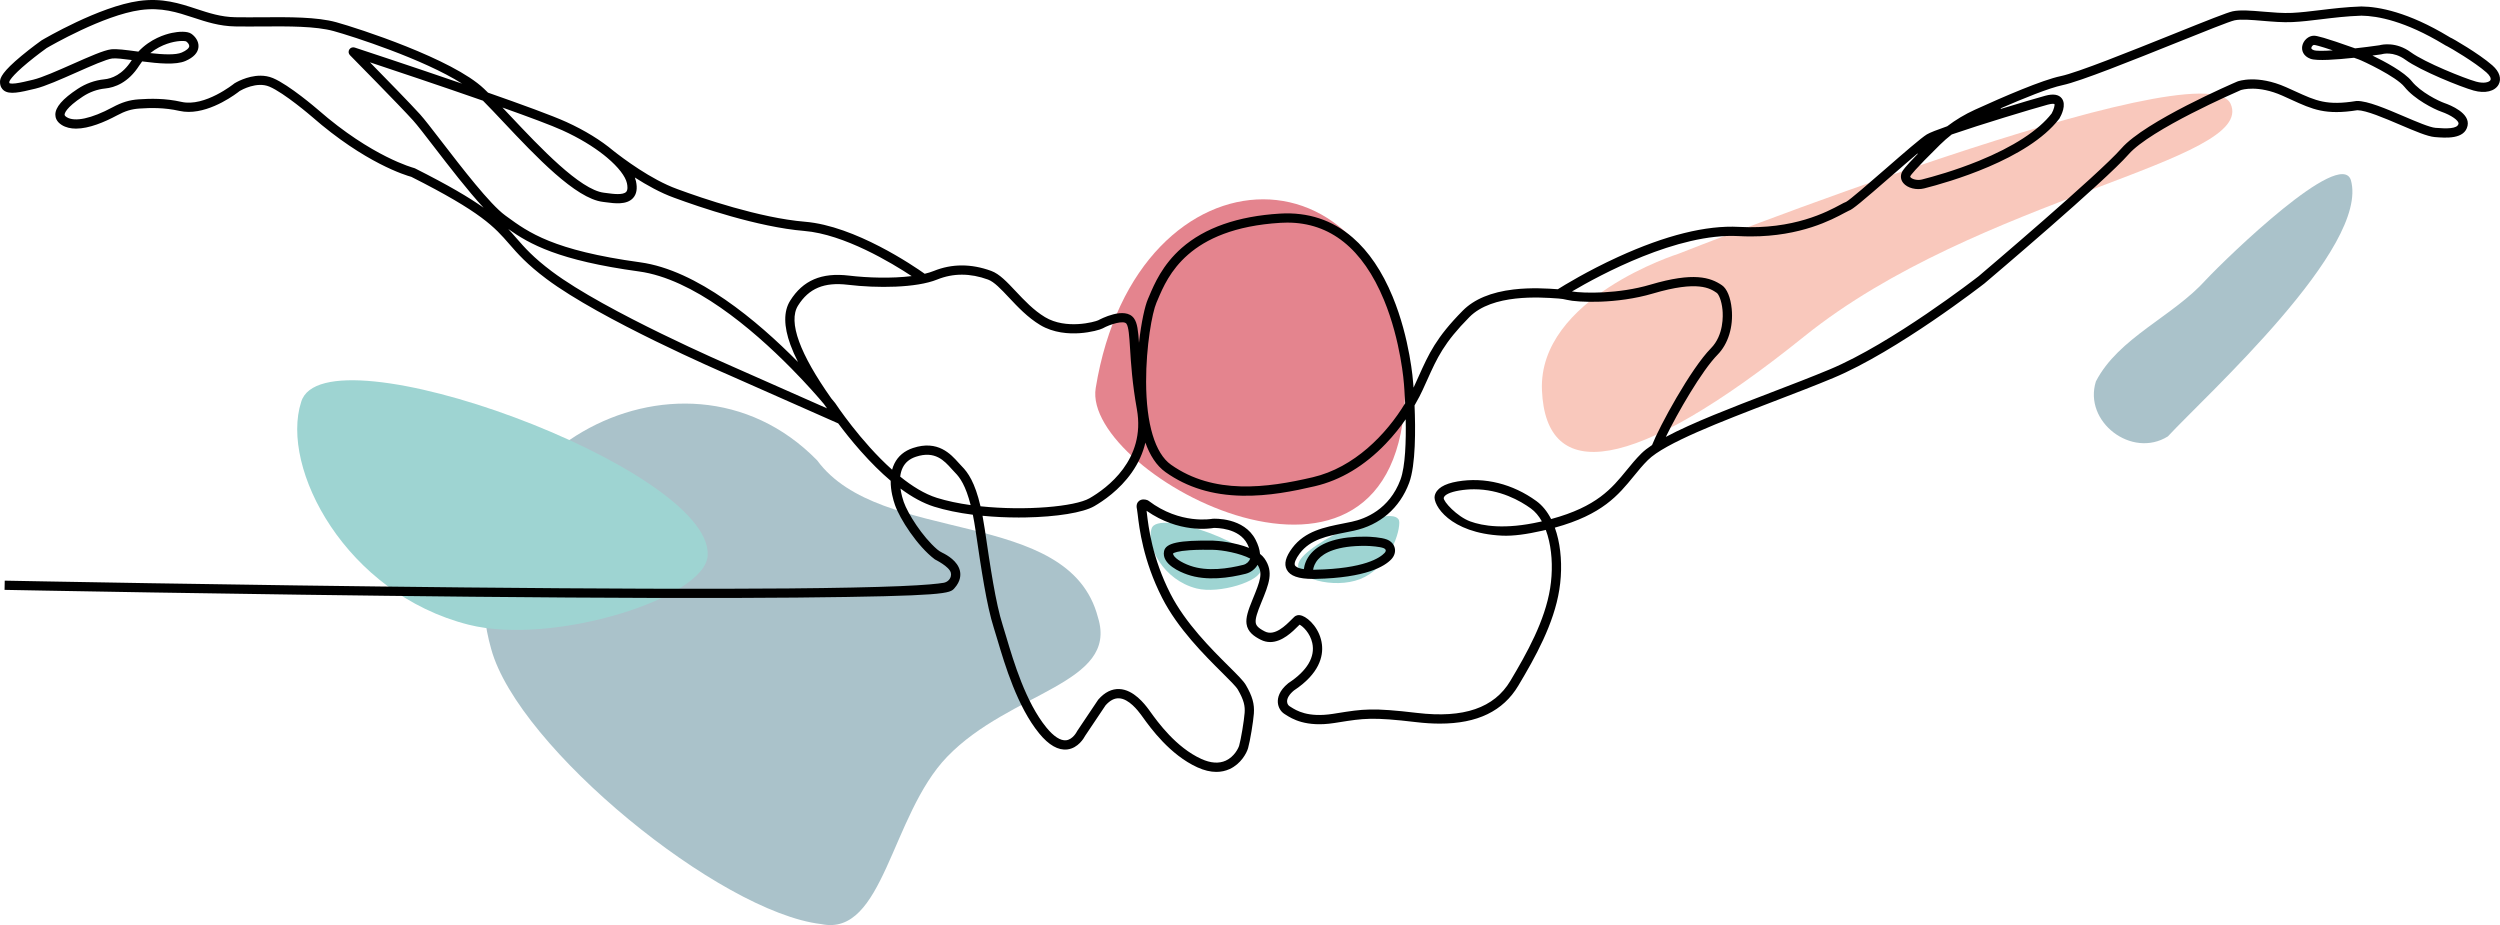<svg width="327" height="121" viewBox="0 0 327 121" fill="none" xmlns="http://www.w3.org/2000/svg">
<g clip-path="url(#clip0_486_2530)">
<path fill-rule="evenodd" clip-rule="evenodd" d="M143.615 80.766C139.849 66.218 115.146 71.483 106.887 60.219C88.953 41.873 57.251 60.324 64.249 84.894C67.79 97.806 94.195 119.333 107.416 120.87C115.61 122.594 116.491 106.667 123.879 98.994C132.137 90.419 146.331 89.474 143.615 80.765V80.766Z" fill="#AAC2CA"/>
<path fill-rule="evenodd" clip-rule="evenodd" d="M183.801 51.059C182.943 17.701 148.668 17.88 143.318 50.764C141.469 62.132 183.134 84.363 183.801 51.059Z" fill="#E4848E"/>
<path fill-rule="evenodd" clip-rule="evenodd" d="M307.487 23.533C306.056 19.4 291.502 33.453 288.537 36.598C284.214 41.416 277.099 44.161 274.143 49.891C272.488 55.169 278.841 60.026 283.555 57.083C288.57 51.675 310.021 32.311 307.487 23.532V23.533Z" fill="#AAC2CA"/>
<path fill-rule="evenodd" clip-rule="evenodd" d="M164.914 74.513C165.029 71.459 151.424 66.469 150.628 69.141C149.877 71.461 152.193 75.879 156.514 76.971C159.489 77.722 164.897 76.02 164.914 74.513Z" fill="#9ED4D2"/>
<path fill-rule="evenodd" clip-rule="evenodd" d="M92.566 72.564C92.994 61.195 42.359 42.621 39.395 52.57C36.599 61.204 45.219 77.651 61.302 81.713C72.374 84.51 92.504 78.173 92.566 72.565V72.564Z" fill="#9ED4D2"/>
<path fill-rule="evenodd" clip-rule="evenodd" d="M183.029 68.38C183.144 65.325 170.645 70.993 169.849 73.667C169.215 75.625 174.452 77.094 177.901 75.745C181.35 74.396 183.009 70.228 183.029 68.38Z" fill="#9ED4D2"/>
<path fill-rule="evenodd" clip-rule="evenodd" d="M219.566 33.185C219.566 33.185 201.173 38.958 201.688 51.059C202.204 63.16 213.313 62.264 236.002 43.998C258.69 25.733 295.214 21.16 291.762 13.577C288.311 5.995 219.565 33.184 219.565 33.184L219.566 33.185Z" fill="#F9C8BC"/>
<path d="M326.024 8.568C325.094 7.749 323.694 6.819 322.683 6.183C322.182 5.868 321.664 5.554 321.223 5.299C320.789 5.048 320.6 4.95 320.491 4.907C320.447 4.881 320.366 4.831 320.286 4.783C314.99 1.582 311.163 0.875 308.885 0.846C308.876 0.846 308.867 0.846 308.857 0.846C306.859 0.912 305.042 1.133 303.439 1.328C302.159 1.484 300.951 1.631 299.796 1.686C298.616 1.742 297.301 1.631 296.03 1.523C294.497 1.393 293.05 1.27 292.049 1.476C291.346 1.621 288.757 2.654 284.242 4.469C278.659 6.712 271.712 9.504 269.553 9.954C267.13 10.459 262.094 12.631 258.295 14.364C257.012 14.95 255.809 15.669 254.698 16.514C253.399 16.968 252.418 17.349 252.036 17.578C251.308 18.015 249.036 19.991 246.632 22.084C244.543 23.903 241.946 26.163 241.464 26.409C241.284 26.468 241.06 26.588 240.7 26.783C239.034 27.681 234.608 30.066 227.461 29.677C223.18 29.444 217.857 30.767 211.641 33.61C207.626 35.446 204.517 37.358 203.765 37.832C202.432 37.736 200.27 37.592 197.977 37.862C195.043 38.207 192.807 39.139 191.33 40.632C187.842 44.157 186.886 46.283 185.563 49.225C185.377 49.64 185.184 50.069 184.975 50.522C184.947 50.582 184.919 50.641 184.891 50.702C184.87 50.408 184.854 50.219 184.849 50.162C184.829 49.851 184.432 44.316 182.155 38.797C180.794 35.498 179.04 32.901 176.94 31.081C174.282 28.774 171.08 27.718 167.424 27.939C161.911 28.274 157.585 29.785 154.568 32.431C152.044 34.645 150.972 37.176 150.332 38.689C150.266 38.845 150.204 38.991 150.145 39.126C149.757 40.015 149.277 42.155 148.979 44.836C148.875 43.256 148.764 42.256 148.328 41.646C147.16 40.009 143.867 41.773 143.645 41.894C143.192 42.106 139.449 43.143 136.684 41.479C135.193 40.581 133.953 39.261 132.859 38.097C131.716 36.88 130.728 35.828 129.653 35.435C127.036 34.478 124.505 34.481 122.132 35.443C121.783 35.584 121.386 35.706 120.953 35.81C119.511 34.788 111.84 29.545 105.293 29.004C99.357 28.513 91.744 25.891 88.747 24.787C88.667 24.758 88.609 24.736 88.572 24.723C85.178 23.5 81.468 20.701 80.203 19.702C78.617 18.369 76.506 17.058 74.089 15.959C72.275 15.134 68.26 13.668 63.833 12.119C63.649 11.936 63.471 11.762 63.3 11.601C59.198 7.699 46.827 3.691 43.985 2.908C41.445 2.208 37.83 2.233 34.334 2.257C33.153 2.265 31.931 2.273 30.778 2.253C28.9 2.221 27.339 1.707 25.687 1.164C23.496 0.444 21.231 -0.3 18.185 0.122C12.988 0.843 5.765 5.086 5.459 5.266C5.445 5.275 5.43 5.284 5.416 5.294C5.363 5.332 4.095 6.236 2.804 7.309C0.343 9.355 0.005 10.163 -1.96944e-05 10.685C-0.006 11.301 0.259 11.642 0.482 11.818C1.233 12.412 2.588 12.087 4.638 11.594C5.901 11.29 7.97 10.374 9.972 9.487C11.911 8.627 13.916 7.74 14.678 7.649C15.162 7.592 16.146 7.709 17.238 7.853C17.225 7.874 17.212 7.895 17.198 7.916C16.015 9.777 14.605 10.282 13.63 10.377C12.419 10.496 11.22 10.927 10.164 11.623C8.183 12.928 7.226 14.036 7.239 15.01C7.243 15.384 7.392 15.92 8.074 16.346C8.612 16.682 9.25 16.823 9.941 16.823C11.652 16.823 13.684 15.963 15.297 15.097C16.372 14.52 17.193 14.268 18.224 14.198C19.704 14.098 21.485 14.057 23.475 14.507C23.873 14.597 24.277 14.637 24.681 14.637C27.819 14.637 30.962 12.213 31.355 11.9C31.612 11.749 33.593 10.643 35.229 11.328C37.169 12.139 40.762 15.232 40.796 15.261C47.757 21.349 53.102 22.942 53.796 23.13C63.006 27.775 64.683 29.703 66.624 31.934C67.689 33.159 68.897 34.548 71.481 36.485C78.583 41.811 94.534 48.705 95.204 48.993L109.638 55.38C110.378 56.373 111.379 57.647 112.565 58.987C113.915 60.51 115.228 61.811 116.5 62.886C116.487 64.199 116.845 65.428 117.063 66.05C117.697 67.864 119.988 71.446 122.278 73.167C122.324 73.201 124.166 74.089 124.37 74.915C124.41 75.074 124.407 75.239 124.36 75.409C124.243 75.84 123.868 76.154 123.425 76.23C122.706 76.353 121.137 76.524 117.715 76.668C114.239 76.814 109.337 76.914 103.148 76.968C92.716 77.056 78.483 77.013 60.846 76.838C30.813 76.539 0.917 75.955 0.619 75.949L0.595 77.154C0.899 77.16 31.367 77.757 61.699 78.053C79.516 78.227 93.801 78.264 104.158 78.165C123.933 77.975 124.24 77.61 124.834 76.948C125.677 76.008 125.681 75.159 125.548 74.624C125.241 73.392 123.921 72.617 123.246 72.293C123.007 72.178 122.784 72.034 122.583 71.862C120.646 70.194 118.74 67.173 118.209 65.655C118.101 65.348 117.893 64.686 117.784 63.906C119.317 65.042 120.785 65.833 122.179 66.271C123.636 66.728 125.363 67.085 127.248 67.327C127.372 67.94 127.492 68.619 127.603 69.378C128.342 74.407 129.041 79.157 129.995 82.141C130.133 82.573 130.285 83.084 130.461 83.676C131.435 86.95 133.064 92.429 135.929 95.933C137.183 97.465 138.419 98.169 139.606 98.027C141.032 97.856 141.797 96.513 141.937 96.242L144.612 92.252C145.186 91.614 145.756 91.314 146.353 91.337C147.661 91.388 148.85 92.963 149.24 93.481C149.307 93.569 149.397 93.695 149.502 93.841C150.463 95.178 153.015 98.727 156.621 100.369C157.494 100.766 158.322 100.965 159.097 100.965C159.71 100.965 160.29 100.841 160.835 100.593C162.31 99.92 163.057 98.513 163.246 97.864C163.515 96.937 163.929 94.375 164.006 93.338C164.099 92.084 163.815 91.069 162.955 89.593C162.644 89.058 161.841 88.261 160.731 87.157C158.469 84.909 155.05 81.513 153.084 77.65C150.696 72.959 150.216 68.881 150.012 67.139C149.997 67.018 149.984 66.909 149.972 66.812C154.178 69.748 158.209 69.153 158.742 69.058C159.096 69.048 162.074 69.036 163.156 71.165C163.244 71.338 163.319 71.506 163.382 71.667C161.56 70.938 159.259 70.724 158.683 70.715H158.633C154.213 70.65 152.485 71.02 152.26 72.082C151.89 73.82 154.46 74.856 155.256 75.132L155.305 75.149C157.806 76.032 160.828 75.585 162.923 75.054C163.609 74.88 164.161 74.446 164.49 73.879C165.191 74.982 164.87 75.9 163.831 78.429C163.24 79.866 162.939 80.797 163.046 81.599C163.189 82.673 164.06 83.251 164.894 83.674C165.319 83.89 165.738 83.981 166.143 83.981C167.716 83.981 169.082 82.609 169.816 81.872C169.875 81.812 169.931 81.756 169.982 81.706C170.398 81.9 171.361 82.797 171.647 84.104C172.048 85.928 170.975 87.737 168.545 89.335C168.528 89.347 168.51 89.36 168.494 89.373C167.301 90.351 167.1 91.277 167.141 91.882C167.185 92.517 167.519 93.086 168.036 93.403C168.078 93.428 168.124 93.459 168.176 93.491C168.958 93.991 170.791 95.16 174.549 94.567L175.06 94.486C178.386 93.957 179.507 93.778 185.222 94.454C186.323 94.585 187.362 94.65 188.341 94.649C193.24 94.649 196.611 93.011 198.597 89.683C200.819 85.961 203.248 81.614 203.959 77.13C204.317 74.874 204.261 72.519 203.803 70.501C203.684 69.976 203.54 69.481 203.372 69.017C209.596 67.307 211.676 64.758 213.693 62.287C214.297 61.547 214.867 60.848 215.549 60.172C217.771 57.968 225.035 55.181 232.059 52.485C234.83 51.421 237.448 50.417 239.792 49.438C248.205 45.925 259.454 37.163 259.567 37.074C259.573 37.07 259.579 37.065 259.585 37.059C260.229 36.514 275.386 23.666 278.412 20.195C281.263 16.924 292.568 12.015 293.094 11.787C293.256 11.734 295.341 11.095 298.53 12.51C298.948 12.695 299.331 12.871 299.703 13.041C302.482 14.311 304.164 15.08 308.344 14.416C309.5 14.43 311.862 15.438 313.948 16.329C315.861 17.146 317.513 17.851 318.463 17.928C319.927 18.047 322.375 18.245 322.758 16.448C323.111 14.792 320.525 13.754 319.723 13.476C318.99 13.22 316.613 12.068 315.452 10.615C314.501 9.424 311.938 8.05 310.314 7.267C310.821 7.2 311.22 7.143 311.452 7.11C311.486 7.105 311.514 7.098 311.548 7.088C311.608 7.07 313.029 6.654 314.62 7.81C316.61 9.259 321.918 11.389 323.556 11.844C325.048 12.258 326.328 11.95 326.817 11.059C327.23 10.303 326.935 9.373 326.024 8.572V8.568ZM253.74 18.941C254.229 18.459 254.745 18.008 255.285 17.588C259.044 16.29 265.588 14.306 267.842 13.69C268.466 13.52 268.682 13.591 268.72 13.608C268.786 13.763 268.634 14.346 268.354 14.846C266.642 17.058 263.352 19.199 258.836 21.04C255.706 22.315 252.828 23.114 251.385 23.479C250.741 23.641 250.083 23.418 249.895 23.185C249.849 23.128 249.841 23.099 249.882 23.02C249.929 22.927 250.335 22.293 253.74 18.942V18.941ZM151.258 39.606C151.319 39.468 151.382 39.318 151.45 39.157C152.725 36.146 155.379 29.878 167.498 29.144C167.794 29.126 168.086 29.117 168.374 29.117C173.992 29.117 178.244 32.516 181.022 39.231C183.247 44.61 183.636 50.191 183.639 50.247C183.639 50.251 183.639 50.255 183.64 50.258C183.642 50.289 183.726 51.292 183.793 52.743C181.346 56.803 177.132 61.155 171.712 62.424C165.685 63.835 158.768 64.744 153.166 60.782C151.08 59.306 149.924 55.453 149.911 49.935C149.9 45.299 150.701 40.885 151.259 39.606L151.258 39.606ZM73.583 17.056C75.782 18.056 77.595 19.176 78.971 20.261C79.002 20.288 79.146 20.407 79.382 20.597C80.904 21.873 81.807 23.078 82.001 23.957C82.085 24.338 82.136 24.846 81.904 25.097C81.491 25.541 80.19 25.366 79.413 25.261C79.267 25.241 79.129 25.223 79.002 25.208C75.878 24.843 70.601 19.243 66.748 15.154C66.399 14.784 66.056 14.42 65.722 14.067C69.178 15.296 72.134 16.396 73.585 17.056H73.583ZM54.287 22.024C54.248 22.004 54.205 21.989 54.162 21.977C54.108 21.964 48.664 20.535 41.594 14.351C41.441 14.219 37.819 11.101 35.7 10.214C35.158 9.988 34.602 9.9 34.066 9.9C32.308 9.9 30.769 10.839 30.684 10.891C30.663 10.905 30.641 10.92 30.622 10.937C30.584 10.967 26.787 14.017 23.744 13.329C21.6 12.844 19.708 12.888 18.14 12.993C16.937 13.075 15.946 13.376 14.72 14.035C11.963 15.515 9.776 15.985 8.719 15.324C8.453 15.158 8.452 15.039 8.451 14.995C8.449 14.862 8.557 14.127 10.833 12.627C11.725 12.039 12.733 11.676 13.748 11.576C14.991 11.454 16.777 10.832 18.222 8.56C18.341 8.373 18.465 8.198 18.593 8.033C20.751 8.31 23.004 8.523 24.268 7.971C25.325 7.51 25.894 6.899 25.96 6.153C26.029 5.377 25.491 4.727 25.008 4.405C24.478 4.051 23.353 4.122 22.477 4.306C21.615 4.487 19.679 5.063 18.098 6.752C18.016 6.741 17.936 6.73 17.856 6.719C16.45 6.531 15.236 6.369 14.533 6.452C13.589 6.563 11.684 7.407 9.477 8.385C7.524 9.249 5.506 10.144 4.352 10.421C3.483 10.63 2.662 10.827 2.061 10.902C1.372 10.988 1.237 10.875 1.236 10.875C1.236 10.875 1.211 10.834 1.211 10.704C1.223 10.649 1.393 10.042 3.647 8.178C4.791 7.232 5.932 6.409 6.1 6.289C6.546 6.028 13.53 1.984 18.351 1.316C21.116 0.932 23.15 1.6 25.304 2.308C26.97 2.856 28.693 3.422 30.755 3.457C31.923 3.478 33.152 3.469 34.341 3.461C37.753 3.438 41.282 3.414 43.659 4.069C46.063 4.731 55.412 7.734 60.443 10.943C53.627 8.598 46.899 6.385 46.394 6.219C46.128 6.132 45.837 6.237 45.689 6.473C45.541 6.709 45.575 7.016 45.771 7.214C45.837 7.28 52.275 13.807 54.037 15.758C54.577 16.355 55.596 17.678 56.776 19.211C58.737 21.76 61.223 24.987 63.255 27.172C61.386 25.841 58.658 24.226 54.285 22.023L54.287 22.024ZM19.656 6.946C20.416 6.326 21.209 5.953 21.848 5.731C23.121 5.289 24.125 5.325 24.346 5.415C24.566 5.566 24.773 5.828 24.753 6.047C24.729 6.308 24.375 6.608 23.782 6.867C22.965 7.224 21.288 7.128 19.656 6.946V6.946ZM66.074 28.169C64.085 26.719 60.418 21.956 57.741 18.479C56.496 16.862 55.513 15.586 54.942 14.953C53.731 13.614 50.449 10.251 48.39 8.152C51.643 9.233 57.703 11.26 63.172 13.17C63.972 13.973 64.897 14.954 65.861 15.978C70.064 20.438 75.294 25.988 78.859 26.405C78.979 26.419 79.11 26.437 79.249 26.456C80.391 26.609 81.954 26.82 82.794 25.914C83.265 25.406 83.396 24.661 83.184 23.699C83.149 23.542 83.102 23.382 83.041 23.22C84.584 24.21 86.393 25.222 88.157 25.857C88.192 25.87 88.248 25.89 88.323 25.918C91.367 27.04 99.105 29.703 105.19 30.206C110.427 30.638 116.662 34.407 119.245 36.113C116.693 36.433 113.524 36.346 111.045 36.049C107.466 35.62 105.021 36.664 103.35 39.337C102.485 40.722 102.498 42.661 103.388 45.102C103.643 45.799 103.973 46.548 104.376 47.346C104.37 47.34 104.365 47.334 104.359 47.329C99.052 41.952 91.167 35.329 83.739 34.311C72.345 32.75 69.129 30.4 66.29 28.327L66.073 28.169L66.074 28.169ZM95.69 47.887C95.526 47.816 79.197 40.76 72.21 35.52C69.73 33.66 68.617 32.381 67.54 31.143C67.192 30.743 66.853 30.353 66.48 29.955C69.282 31.939 73.047 34.063 83.574 35.506C90.662 36.477 98.319 42.931 103.493 48.174C105.511 50.218 107.028 51.964 107.767 52.841C107.901 53.03 108.036 53.219 108.174 53.412L95.689 47.887H95.69ZM109.252 52.742C109.242 52.726 109.23 52.711 109.218 52.696C109.213 52.689 109.042 52.476 108.729 52.104C106.673 49.192 105.264 46.707 104.529 44.692C103.771 42.617 103.721 41.029 104.381 39.974C105.792 37.716 107.803 36.876 110.901 37.248C114.738 37.708 119.841 37.674 122.589 36.56C124.674 35.715 126.909 35.718 129.234 36.568C130.038 36.862 130.934 37.816 131.972 38.921C133.119 40.142 134.42 41.527 136.055 42.511C137.807 43.565 139.826 43.675 141.211 43.581C142.706 43.479 143.932 43.115 144.226 42.953C145.239 42.394 146.997 41.865 147.338 42.344C147.634 42.759 147.712 44.011 147.812 45.598C147.931 47.51 148.095 50.128 148.706 53.534C149.89 60.133 144.769 63.87 142.513 65.17C140.608 66.268 134.142 66.843 128.25 66.222C127.518 63.092 126.617 61.806 125.797 60.983C125.669 60.855 125.528 60.697 125.378 60.53C124.368 59.403 122.677 57.517 119.425 58.596C118.292 58.971 117.473 59.656 116.99 60.632C116.861 60.893 116.762 61.163 116.688 61.438C112.549 57.738 109.3 52.814 109.253 52.742H109.252ZM122.542 65.117C120.925 64.609 119.291 63.588 117.747 62.341C117.794 61.932 117.897 61.53 118.077 61.164C118.416 60.479 118.982 60.013 119.807 59.74C122.302 58.913 123.505 60.255 124.471 61.333C124.632 61.512 124.784 61.681 124.934 61.832C125.563 62.462 126.313 63.517 126.961 66.066C125.382 65.847 123.874 65.535 122.542 65.117H122.542ZM162.622 73.881C160.69 74.37 157.923 74.79 155.71 74.009L155.654 73.989C154.55 73.606 153.424 72.899 153.438 72.386C153.551 72.309 154.016 72.075 155.625 71.966C156.764 71.889 157.968 71.907 158.615 71.917H158.665C159.893 71.935 162.196 72.364 163.529 73.062C163.387 73.455 163.052 73.773 162.622 73.882L162.622 73.881ZM214.69 59.312C213.964 60.032 213.347 60.789 212.749 61.521C210.839 63.862 208.868 66.276 202.887 67.892C202.375 66.89 201.724 66.093 200.957 65.536C197.85 63.283 194.189 62.373 190.649 62.975C188.87 63.277 187.864 63.911 187.657 64.861C187.406 66.011 189.605 69.736 196.459 70.063C197.939 70.133 199.686 69.88 201.724 69.421C201.882 69.385 202.038 69.349 202.191 69.313C202.358 69.758 202.501 70.241 202.618 70.76C203.044 72.634 203.094 74.827 202.759 76.937C202.082 81.21 199.717 85.436 197.553 89.062C195.442 92.601 191.455 93.971 185.365 93.251C179.482 92.555 178.32 92.74 174.868 93.289L174.359 93.37C171.057 93.891 169.554 92.932 168.832 92.471C168.774 92.434 168.721 92.4 168.674 92.371C168.537 92.287 168.372 92.086 168.352 91.795C168.321 91.345 168.637 90.821 169.242 90.317C172.589 88.105 173.085 85.833 172.911 84.316C172.681 82.312 171.241 80.883 170.34 80.548C169.787 80.342 169.454 80.539 169.305 80.674C169.204 80.767 169.087 80.883 168.952 81.019C168.177 81.798 166.732 83.25 165.444 82.595C164.516 82.124 164.295 81.791 164.248 81.437C164.177 80.907 164.465 80.065 164.953 78.879C165.996 76.342 166.626 74.811 165.395 73.051C165.241 72.831 165.042 72.631 164.81 72.449C164.81 72.437 164.808 72.424 164.807 72.412C164.757 71.862 164.565 71.259 164.239 70.617C162.732 67.653 158.807 67.841 158.64 67.851C158.612 67.852 158.582 67.856 158.555 67.862C158.513 67.87 154.363 68.645 150.237 65.505C150.192 65.472 150.143 65.444 150.091 65.423C149.761 65.294 149.292 65.257 148.965 65.541C148.773 65.708 148.575 66.026 148.716 66.598C148.74 66.694 148.773 66.977 148.808 67.276C149.02 69.081 149.517 73.308 152.002 78.19C154.056 82.226 157.557 85.704 159.874 88.006C160.84 88.966 161.675 89.794 161.906 90.192C162.735 91.616 162.861 92.389 162.798 93.244C162.72 94.294 162.312 96.734 162.082 97.524C161.98 97.874 161.441 98.985 160.331 99.491C159.432 99.901 158.355 99.825 157.128 99.267C153.816 97.76 151.401 94.4 150.491 93.135C150.377 92.977 150.288 92.852 150.213 92.752C149.737 92.121 148.287 90.2 146.402 90.127C145.421 90.089 144.505 90.544 143.678 91.48C143.66 91.5 143.643 91.521 143.628 91.543L140.909 95.598C140.894 95.621 140.879 95.647 140.866 95.672C140.861 95.683 140.344 96.723 139.456 96.825C138.722 96.91 137.829 96.336 136.873 95.166C134.16 91.85 132.574 86.516 131.626 83.329C131.448 82.731 131.295 82.214 131.153 81.77C130.228 78.879 129.537 74.177 128.805 69.198C128.713 68.573 128.616 67.996 128.514 67.464C130.027 67.613 131.617 67.69 133.234 67.69C133.523 67.69 133.814 67.688 134.104 67.683C138.216 67.612 141.672 67.049 143.123 66.212C144.266 65.554 146.424 64.105 148.037 61.803C148.903 60.567 149.496 59.26 149.816 57.891C150.389 59.507 151.235 60.892 152.464 61.763C155.288 63.761 158.572 64.768 162.5 64.841C165.905 64.906 169.208 64.248 171.991 63.596C175.362 62.807 178.481 60.935 181.262 58.033C182.299 56.95 183.163 55.853 183.865 54.844C183.921 57.642 183.827 61.005 183.181 62.74C181.723 66.652 178.564 67.867 176.812 68.243C176.441 68.323 176.063 68.397 175.698 68.469C173.236 68.958 170.69 69.463 169.035 71.667C168.159 72.834 167.92 73.761 168.304 74.504C168.733 75.334 169.834 75.724 171.757 75.724C171.86 75.724 171.966 75.722 172.074 75.72C178.716 75.582 181.13 74.057 181.978 73.16C182.382 72.733 182.55 72.201 182.439 71.7C182.329 71.2 181.959 70.789 181.423 70.573C180.688 70.277 179.177 70.198 178.657 70.192C175.238 70.158 172.839 70.88 171.525 72.339C170.831 73.109 170.61 73.912 170.546 74.443C169.655 74.314 169.434 74.052 169.382 73.951C169.242 73.68 169.475 73.096 170.007 72.388C171.383 70.554 173.594 70.115 175.934 69.651C176.304 69.578 176.687 69.502 177.066 69.421C180.512 68.681 183.087 66.457 184.316 63.158C185.184 60.832 185.154 56.101 185.023 53.03C185.528 52.166 185.876 51.462 186.077 51.024C186.289 50.566 186.483 50.134 186.67 49.717C187.989 46.785 188.86 44.847 192.194 41.477C195.211 38.426 201.438 38.874 203.781 39.042L203.878 39.049C204.246 39.075 204.615 39.134 204.975 39.225C206.315 39.561 211.453 39.798 216.216 38.389C222.112 36.644 223.698 37.726 224.55 38.308C224.788 38.471 225.179 39.262 225.302 40.512C225.375 41.261 225.482 43.84 223.788 45.557C221.145 48.236 217.017 55.834 216.09 58.212C215.523 58.587 215.05 58.955 214.69 59.312V59.312ZM201.677 68.195C201.604 68.213 201.53 68.229 201.456 68.246C196.832 69.288 193.928 68.796 192.305 68.2C190.578 67.566 188.744 65.568 188.842 65.117C188.929 64.719 189.681 64.363 190.854 64.164C191.528 64.049 192.18 63.998 192.807 63.998C196.208 63.998 198.853 65.504 200.242 66.511C200.795 66.912 201.277 67.48 201.677 68.195V68.195ZM171.755 74.52C171.807 74.178 171.966 73.657 172.427 73.146C173.163 72.328 174.841 71.363 178.643 71.4C179.331 71.407 180.52 71.513 180.965 71.692C181.125 71.757 181.229 71.854 181.253 71.96C181.276 72.066 181.218 72.204 181.092 72.336C180.514 72.948 178.477 74.382 172.048 74.517C171.947 74.519 171.85 74.52 171.756 74.52H171.755ZM325.751 10.478C325.608 10.738 324.935 10.971 323.882 10.679C322.351 10.253 317.188 8.182 315.335 6.834C313.402 5.427 311.59 5.822 311.235 5.919C310.187 6.07 309.093 6.209 308.05 6.325C303.966 4.873 303.029 4.671 302.662 4.671C301.953 4.671 301.268 5.28 301.133 6.03C301.03 6.605 301.262 7.343 302.219 7.693C303.039 7.993 305.641 7.801 307.908 7.555C307.98 7.581 308.053 7.607 308.127 7.633C308.373 7.721 308.483 7.761 308.525 7.775C309.032 7.957 313.408 9.993 314.502 11.361C315.803 12.989 318.357 14.274 319.322 14.609C320.627 15.063 321.657 15.789 321.57 16.194C321.428 16.861 320.04 16.842 318.561 16.722C317.808 16.661 316.089 15.926 314.426 15.216C312.091 14.219 309.677 13.187 308.28 13.206C308.252 13.206 308.224 13.209 308.196 13.213C304.346 13.832 302.963 13.2 300.208 11.94C299.833 11.769 299.447 11.592 299.022 11.405C295.224 9.719 292.757 10.619 292.654 10.658C292.645 10.661 292.638 10.664 292.629 10.668C292.139 10.878 280.578 15.861 277.493 19.4C274.557 22.766 259.273 35.731 258.806 36.128C258.439 36.413 247.483 44.911 239.319 48.32C236.991 49.292 234.382 50.294 231.619 51.353C226.539 53.303 221.337 55.3 217.891 57.148C219.403 54.035 222.599 48.484 224.653 46.401C226.044 44.991 226.737 42.746 226.507 40.395C226.362 38.91 225.886 37.758 225.235 37.313C223.72 36.28 221.537 35.555 215.868 37.233C211.738 38.455 207.226 38.38 205.611 38.123C209.249 35.978 219.462 30.449 227.392 30.881C227.948 30.911 228.489 30.925 229.014 30.925C235.556 30.925 239.657 28.714 241.276 27.841C241.505 27.718 241.764 27.578 241.839 27.553C242.298 27.416 243.508 26.404 247.43 22.99C248.572 21.996 249.794 20.933 250.785 20.096C250.816 20.069 250.857 20.114 250.829 20.142C249.05 21.971 248.873 22.323 248.794 22.477C248.543 22.975 248.6 23.508 248.948 23.938C249.484 24.599 250.659 24.902 251.687 24.642C254.794 23.858 265.246 20.885 269.342 15.542C269.358 15.522 269.372 15.5 269.385 15.478C269.618 15.076 270.328 13.699 269.677 12.863C269.282 12.356 268.557 12.241 267.519 12.524C266.528 12.795 264.26 13.461 261.748 14.233C261.697 14.249 261.669 14.176 261.718 14.155C264.62 12.889 268.025 11.502 269.8 11.133C272.065 10.661 279.067 7.847 284.694 5.586C288.278 4.145 291.663 2.785 292.293 2.656C293.121 2.485 294.483 2.601 295.925 2.723C297.237 2.833 298.593 2.949 299.852 2.889C301.052 2.833 302.282 2.683 303.584 2.524C305.236 2.322 306.942 2.114 308.881 2.05C311.01 2.08 314.603 2.758 319.654 5.811C319.886 5.951 319.98 6.008 320.068 6.037C320.498 6.247 323.685 8.119 325.218 9.468C325.662 9.859 325.87 10.254 325.749 10.475L325.751 10.478ZM305.132 6.59C303.881 6.671 302.948 6.675 302.638 6.561C302.292 6.434 302.316 6.299 302.327 6.241C302.362 6.047 302.56 5.876 302.66 5.876C302.819 5.88 303.364 5.998 305.132 6.59V6.59Z" fill="black"/>
</g>
<defs>
<clipPath id="clip0_486_2530">
<rect width="327" height="121" fill="white"/>
</clipPath>
</defs>
</svg>
